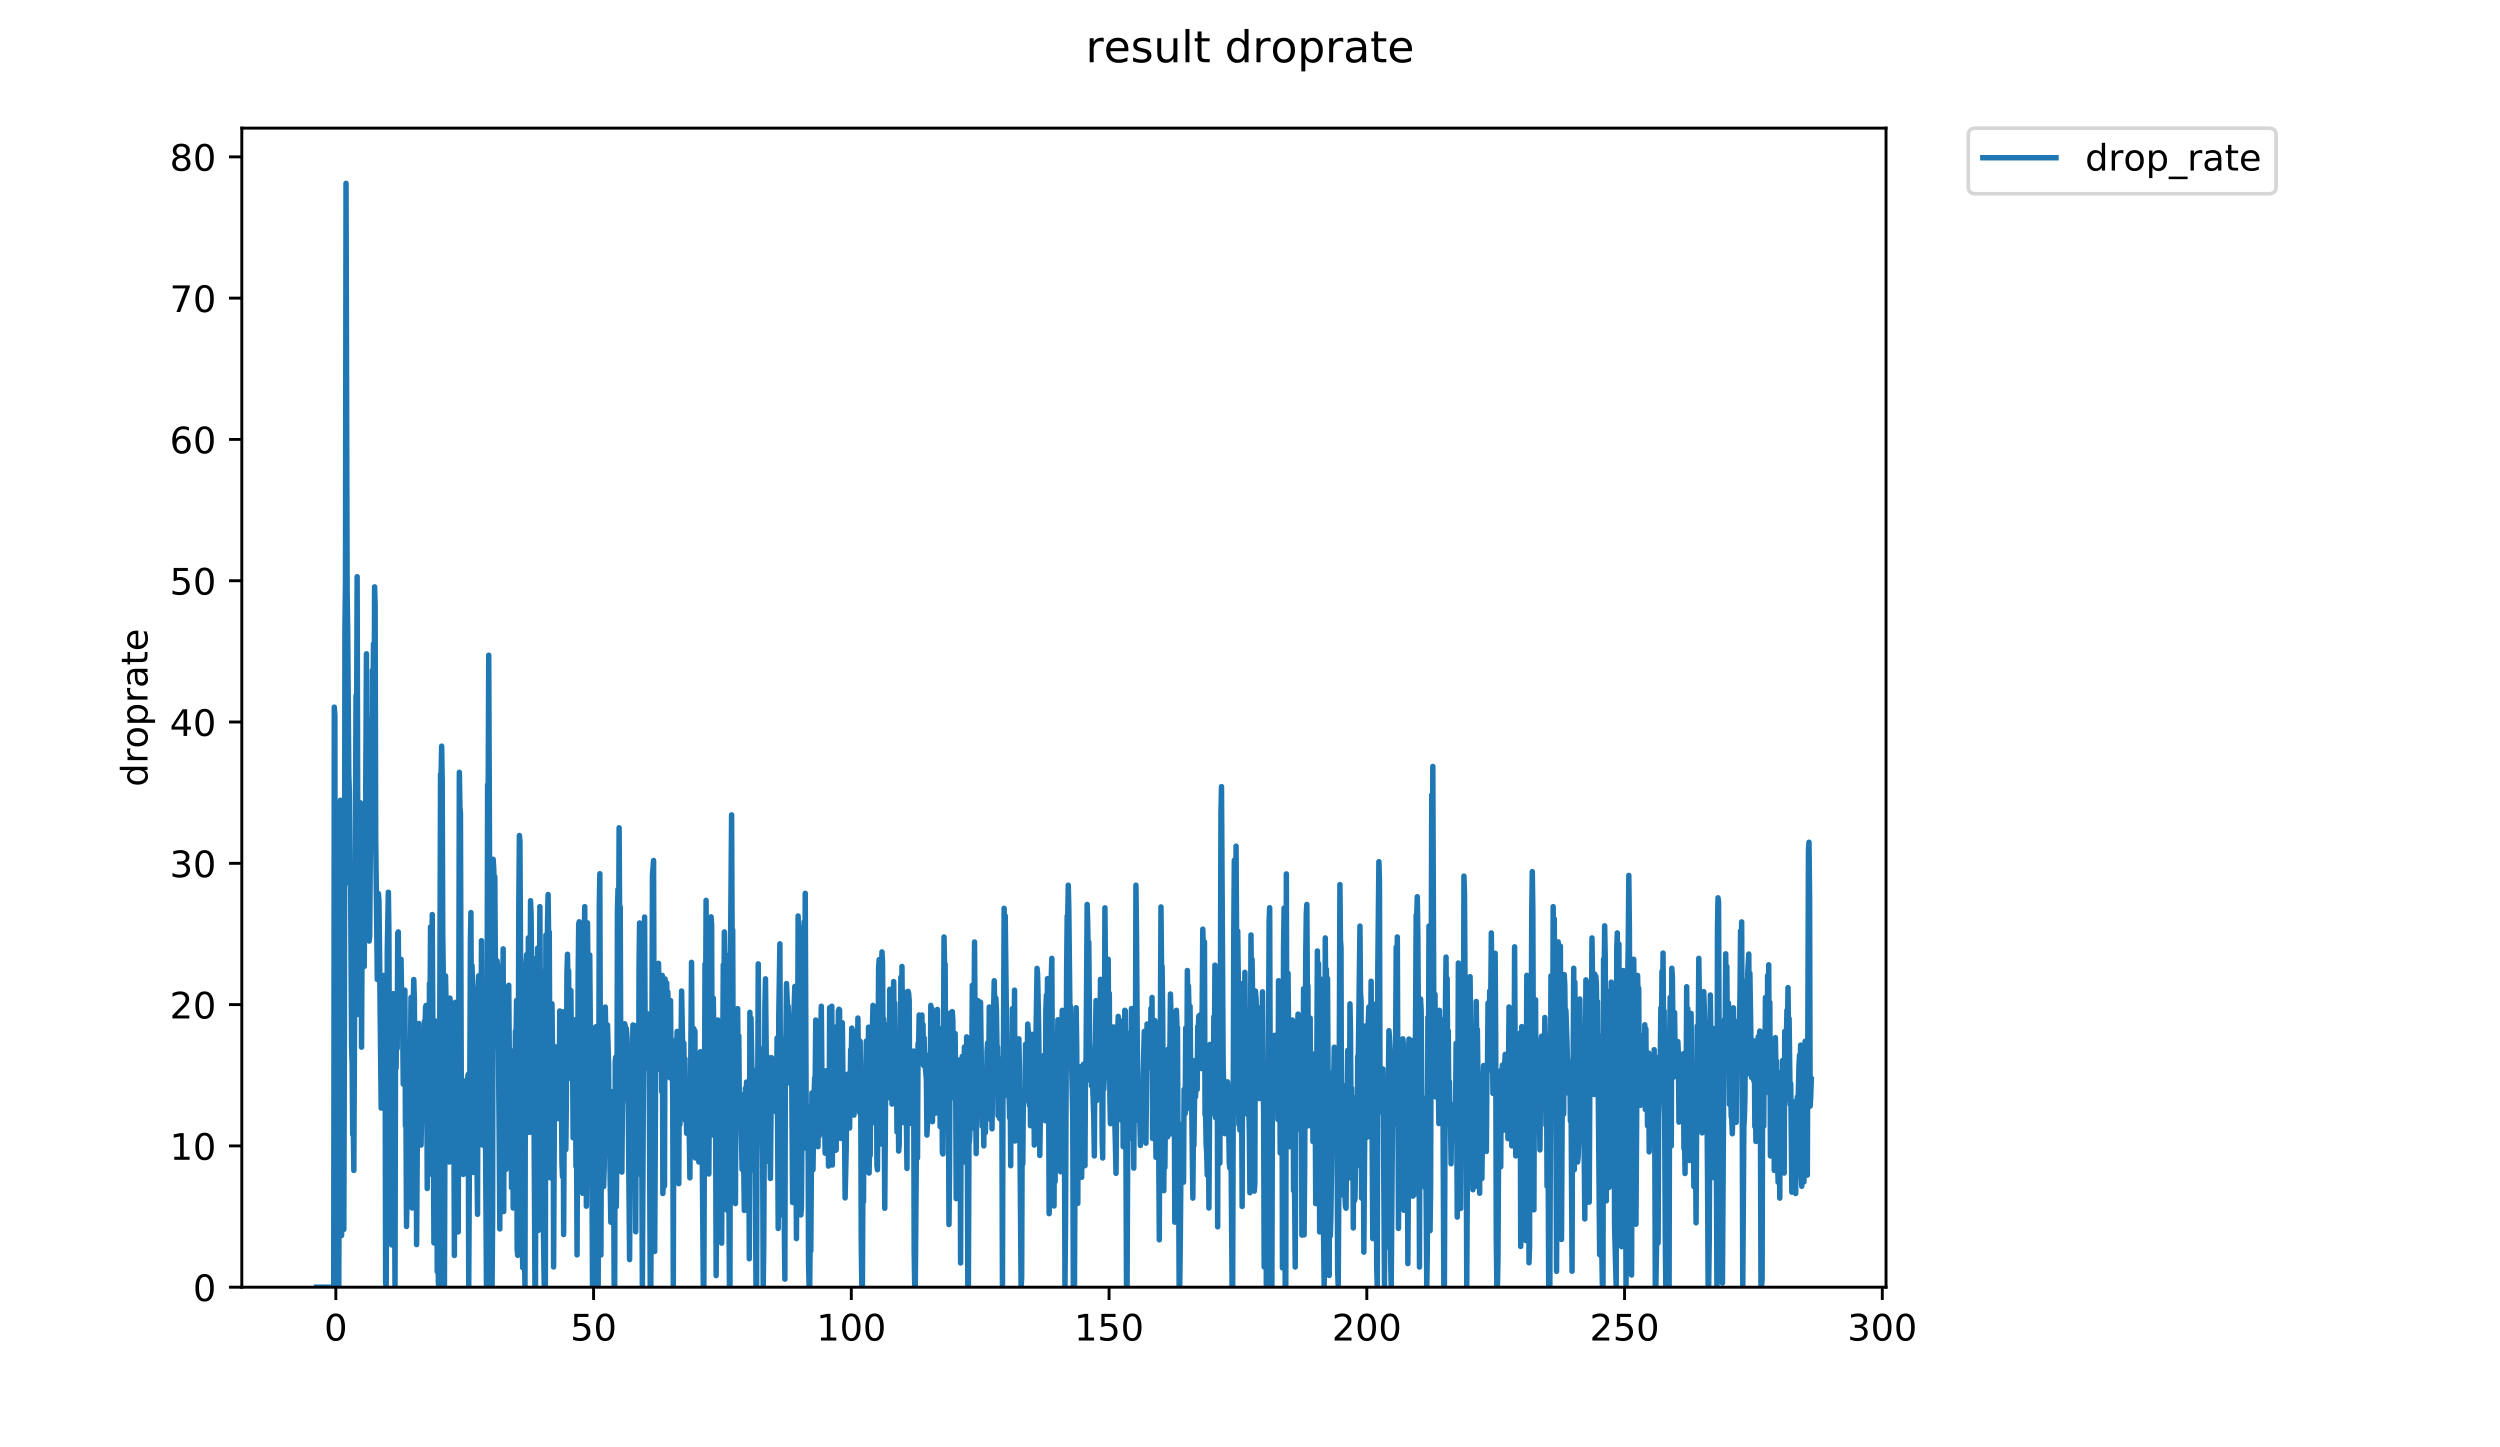 <?xml version="1.0" encoding="utf-8" standalone="no"?>
<!DOCTYPE svg PUBLIC "-//W3C//DTD SVG 1.1//EN"
  "http://www.w3.org/Graphics/SVG/1.1/DTD/svg11.dtd">
<!-- Created with matplotlib (https://matplotlib.org/) -->
<svg height="396pt" version="1.1" viewBox="0 0 684 396" width="684pt" xmlns="http://www.w3.org/2000/svg" xmlns:xlink="http://www.w3.org/1999/xlink">
 <defs>
  <style type="text/css">
*{stroke-linecap:butt;stroke-linejoin:round;}
  </style>
 </defs>
 <g id="figure_1">
  <g id="patch_1">
   <path d="M 0 396 
L 684 396 
L 684 0 
L 0 0 
z
" style="fill:#ffffff;"/>
  </g>
  <g id="axes_1">
   <g id="patch_2">
    <path d="M 66.159 352.174 
L 516.019 352.174 
L 516.019 35.062 
L 66.159 35.062 
z
" style="fill:#ffffff;"/>
   </g>
   <g id="matplotlib.axis_1">
    <g id="xtick_1">
     <g id="line2d_1">
      <defs>
       <path d="M 0 0 
L 0 3.5 
" id="m1f9290c6a5" style="stroke:#000000;stroke-width:0.8;"/>
      </defs>
      <g>
       <use style="stroke:#000000;stroke-width:0.8;" x="91.883" xlink:href="#m1f9290c6a5" y="352.174"/>
      </g>
     </g>
     <g id="text_1">
      <!-- 0 -->
      <defs>
       <path d="M 31.781 66.406 
Q 24.172 66.406 20.328 58.906 
Q 16.5 51.422 16.5 36.375 
Q 16.5 21.391 20.328 13.891 
Q 24.172 6.391 31.781 6.391 
Q 39.453 6.391 43.281 13.891 
Q 47.125 21.391 47.125 36.375 
Q 47.125 51.422 43.281 58.906 
Q 39.453 66.406 31.781 66.406 
z
M 31.781 74.219 
Q 44.047 74.219 50.516 64.516 
Q 56.984 54.828 56.984 36.375 
Q 56.984 17.969 50.516 8.266 
Q 44.047 -1.422 31.781 -1.422 
Q 19.531 -1.422 13.062 8.266 
Q 6.594 17.969 6.594 36.375 
Q 6.594 54.828 13.062 64.516 
Q 19.531 74.219 31.781 74.219 
z
" id="DejaVuSans-48"/>
      </defs>
      <g transform="translate(88.702 366.773)scale(0.1 -0.1)">
       <use xlink:href="#DejaVuSans-48"/>
      </g>
     </g>
    </g>
    <g id="xtick_2">
     <g id="line2d_2">
      <g>
       <use style="stroke:#000000;stroke-width:0.8;" x="162.402" xlink:href="#m1f9290c6a5" y="352.174"/>
      </g>
     </g>
     <g id="text_2">
      <!-- 50 -->
      <defs>
       <path d="M 10.797 72.906 
L 49.516 72.906 
L 49.516 64.594 
L 19.828 64.594 
L 19.828 46.734 
Q 21.969 47.469 24.109 47.828 
Q 26.266 48.188 28.422 48.188 
Q 40.625 48.188 47.75 41.5 
Q 54.891 34.812 54.891 23.391 
Q 54.891 11.625 47.562 5.094 
Q 40.234 -1.422 26.906 -1.422 
Q 22.312 -1.422 17.547 -0.641 
Q 12.797 0.141 7.719 1.703 
L 7.719 11.625 
Q 12.109 9.234 16.797 8.062 
Q 21.484 6.891 26.703 6.891 
Q 35.156 6.891 40.078 11.328 
Q 45.016 15.766 45.016 23.391 
Q 45.016 31 40.078 35.438 
Q 35.156 39.891 26.703 39.891 
Q 22.75 39.891 18.812 39.016 
Q 14.891 38.141 10.797 36.281 
z
" id="DejaVuSans-53"/>
      </defs>
      <g transform="translate(156.04 366.773)scale(0.1 -0.1)">
       <use xlink:href="#DejaVuSans-53"/>
       <use x="63.623" xlink:href="#DejaVuSans-48"/>
      </g>
     </g>
    </g>
    <g id="xtick_3">
     <g id="line2d_3">
      <g>
       <use style="stroke:#000000;stroke-width:0.8;" x="232.921" xlink:href="#m1f9290c6a5" y="352.174"/>
      </g>
     </g>
     <g id="text_3">
      <!-- 100 -->
      <defs>
       <path d="M 12.406 8.297 
L 28.516 8.297 
L 28.516 63.922 
L 10.984 60.406 
L 10.984 69.391 
L 28.422 72.906 
L 38.281 72.906 
L 38.281 8.297 
L 54.391 8.297 
L 54.391 0 
L 12.406 0 
z
" id="DejaVuSans-49"/>
      </defs>
      <g transform="translate(223.378 366.773)scale(0.1 -0.1)">
       <use xlink:href="#DejaVuSans-49"/>
       <use x="63.623" xlink:href="#DejaVuSans-48"/>
       <use x="127.246" xlink:href="#DejaVuSans-48"/>
      </g>
     </g>
    </g>
    <g id="xtick_4">
     <g id="line2d_4">
      <g>
       <use style="stroke:#000000;stroke-width:0.8;" x="303.441" xlink:href="#m1f9290c6a5" y="352.174"/>
      </g>
     </g>
     <g id="text_4">
      <!-- 150 -->
      <g transform="translate(293.897 366.773)scale(0.1 -0.1)">
       <use xlink:href="#DejaVuSans-49"/>
       <use x="63.623" xlink:href="#DejaVuSans-53"/>
       <use x="127.246" xlink:href="#DejaVuSans-48"/>
      </g>
     </g>
    </g>
    <g id="xtick_5">
     <g id="line2d_5">
      <g>
       <use style="stroke:#000000;stroke-width:0.8;" x="373.96" xlink:href="#m1f9290c6a5" y="352.174"/>
      </g>
     </g>
     <g id="text_5">
      <!-- 200 -->
      <defs>
       <path d="M 19.188 8.297 
L 53.609 8.297 
L 53.609 0 
L 7.328 0 
L 7.328 8.297 
Q 12.938 14.109 22.625 23.891 
Q 32.328 33.688 34.812 36.531 
Q 39.547 41.844 41.422 45.531 
Q 43.312 49.219 43.312 52.781 
Q 43.312 58.594 39.234 62.25 
Q 35.156 65.922 28.609 65.922 
Q 23.969 65.922 18.812 64.312 
Q 13.672 62.703 7.812 59.422 
L 7.812 69.391 
Q 13.766 71.781 18.938 73 
Q 24.125 74.219 28.422 74.219 
Q 39.75 74.219 46.484 68.547 
Q 53.219 62.891 53.219 53.422 
Q 53.219 48.922 51.531 44.891 
Q 49.859 40.875 45.406 35.406 
Q 44.188 33.984 37.641 27.219 
Q 31.109 20.453 19.188 8.297 
z
" id="DejaVuSans-50"/>
      </defs>
      <g transform="translate(364.416 366.773)scale(0.1 -0.1)">
       <use xlink:href="#DejaVuSans-50"/>
       <use x="63.623" xlink:href="#DejaVuSans-48"/>
       <use x="127.246" xlink:href="#DejaVuSans-48"/>
      </g>
     </g>
    </g>
    <g id="xtick_6">
     <g id="line2d_6">
      <g>
       <use style="stroke:#000000;stroke-width:0.8;" x="444.479" xlink:href="#m1f9290c6a5" y="352.174"/>
      </g>
     </g>
     <g id="text_6">
      <!-- 250 -->
      <g transform="translate(434.935 366.773)scale(0.1 -0.1)">
       <use xlink:href="#DejaVuSans-50"/>
       <use x="63.623" xlink:href="#DejaVuSans-53"/>
       <use x="127.246" xlink:href="#DejaVuSans-48"/>
      </g>
     </g>
    </g>
    <g id="xtick_7">
     <g id="line2d_7">
      <g>
       <use style="stroke:#000000;stroke-width:0.8;" x="514.998" xlink:href="#m1f9290c6a5" y="352.174"/>
      </g>
     </g>
     <g id="text_7">
      <!-- 300 -->
      <defs>
       <path d="M 40.578 39.312 
Q 47.656 37.797 51.625 33 
Q 55.609 28.219 55.609 21.188 
Q 55.609 10.406 48.188 4.484 
Q 40.766 -1.422 27.094 -1.422 
Q 22.516 -1.422 17.656 -0.516 
Q 12.797 0.391 7.625 2.203 
L 7.625 11.719 
Q 11.719 9.328 16.594 8.109 
Q 21.484 6.891 26.812 6.891 
Q 36.078 6.891 40.938 10.547 
Q 45.797 14.203 45.797 21.188 
Q 45.797 27.641 41.281 31.266 
Q 36.766 34.906 28.719 34.906 
L 20.219 34.906 
L 20.219 43.016 
L 29.109 43.016 
Q 36.375 43.016 40.234 45.922 
Q 44.094 48.828 44.094 54.297 
Q 44.094 59.906 40.109 62.906 
Q 36.141 65.922 28.719 65.922 
Q 24.656 65.922 20.016 65.031 
Q 15.375 64.156 9.812 62.312 
L 9.812 71.094 
Q 15.438 72.656 20.344 73.438 
Q 25.25 74.219 29.594 74.219 
Q 40.828 74.219 47.359 69.109 
Q 53.906 64.016 53.906 55.328 
Q 53.906 49.266 50.438 45.094 
Q 46.969 40.922 40.578 39.312 
z
" id="DejaVuSans-51"/>
      </defs>
      <g transform="translate(505.454 366.773)scale(0.1 -0.1)">
       <use xlink:href="#DejaVuSans-51"/>
       <use x="63.623" xlink:href="#DejaVuSans-48"/>
       <use x="127.246" xlink:href="#DejaVuSans-48"/>
      </g>
     </g>
    </g>
   </g>
   <g id="matplotlib.axis_2">
    <g id="ytick_1">
     <g id="line2d_8">
      <defs>
       <path d="M 0 0 
L -3.5 0 
" id="ma56b4158f4" style="stroke:#000000;stroke-width:0.8;"/>
      </defs>
      <g>
       <use style="stroke:#000000;stroke-width:0.8;" x="66.159" xlink:href="#ma56b4158f4" y="352.174"/>
      </g>
     </g>
     <g id="text_8">
      <!-- 0 -->
      <g transform="translate(52.796 355.973)scale(0.1 -0.1)">
       <use xlink:href="#DejaVuSans-48"/>
      </g>
     </g>
    </g>
    <g id="ytick_2">
     <g id="line2d_9">
      <g>
       <use style="stroke:#000000;stroke-width:0.8;" x="66.159" xlink:href="#ma56b4158f4" y="313.517"/>
      </g>
     </g>
     <g id="text_9">
      <!-- 10 -->
      <g transform="translate(46.434 317.316)scale(0.1 -0.1)">
       <use xlink:href="#DejaVuSans-49"/>
       <use x="63.623" xlink:href="#DejaVuSans-48"/>
      </g>
     </g>
    </g>
    <g id="ytick_3">
     <g id="line2d_10">
      <g>
       <use style="stroke:#000000;stroke-width:0.8;" x="66.159" xlink:href="#ma56b4158f4" y="274.859"/>
      </g>
     </g>
     <g id="text_10">
      <!-- 20 -->
      <g transform="translate(46.434 278.659)scale(0.1 -0.1)">
       <use xlink:href="#DejaVuSans-50"/>
       <use x="63.623" xlink:href="#DejaVuSans-48"/>
      </g>
     </g>
    </g>
    <g id="ytick_4">
     <g id="line2d_11">
      <g>
       <use style="stroke:#000000;stroke-width:0.8;" x="66.159" xlink:href="#ma56b4158f4" y="236.202"/>
      </g>
     </g>
     <g id="text_11">
      <!-- 30 -->
      <g transform="translate(46.434 240.001)scale(0.1 -0.1)">
       <use xlink:href="#DejaVuSans-51"/>
       <use x="63.623" xlink:href="#DejaVuSans-48"/>
      </g>
     </g>
    </g>
    <g id="ytick_5">
     <g id="line2d_12">
      <g>
       <use style="stroke:#000000;stroke-width:0.8;" x="66.159" xlink:href="#ma56b4158f4" y="197.544"/>
      </g>
     </g>
     <g id="text_12">
      <!-- 40 -->
      <defs>
       <path d="M 37.797 64.312 
L 12.891 25.391 
L 37.797 25.391 
z
M 35.203 72.906 
L 47.609 72.906 
L 47.609 25.391 
L 58.016 25.391 
L 58.016 17.188 
L 47.609 17.188 
L 47.609 0 
L 37.797 0 
L 37.797 17.188 
L 4.891 17.188 
L 4.891 26.703 
z
" id="DejaVuSans-52"/>
      </defs>
      <g transform="translate(46.434 201.344)scale(0.1 -0.1)">
       <use xlink:href="#DejaVuSans-52"/>
       <use x="63.623" xlink:href="#DejaVuSans-48"/>
      </g>
     </g>
    </g>
    <g id="ytick_6">
     <g id="line2d_13">
      <g>
       <use style="stroke:#000000;stroke-width:0.8;" x="66.159" xlink:href="#ma56b4158f4" y="158.887"/>
      </g>
     </g>
     <g id="text_13">
      <!-- 50 -->
      <g transform="translate(46.434 162.686)scale(0.1 -0.1)">
       <use xlink:href="#DejaVuSans-53"/>
       <use x="63.623" xlink:href="#DejaVuSans-48"/>
      </g>
     </g>
    </g>
    <g id="ytick_7">
     <g id="line2d_14">
      <g>
       <use style="stroke:#000000;stroke-width:0.8;" x="66.159" xlink:href="#ma56b4158f4" y="120.23"/>
      </g>
     </g>
     <g id="text_14">
      <!-- 60 -->
      <defs>
       <path d="M 33.016 40.375 
Q 26.375 40.375 22.484 35.828 
Q 18.609 31.297 18.609 23.391 
Q 18.609 15.531 22.484 10.953 
Q 26.375 6.391 33.016 6.391 
Q 39.656 6.391 43.531 10.953 
Q 47.406 15.531 47.406 23.391 
Q 47.406 31.297 43.531 35.828 
Q 39.656 40.375 33.016 40.375 
z
M 52.594 71.297 
L 52.594 62.312 
Q 48.875 64.062 45.094 64.984 
Q 41.312 65.922 37.594 65.922 
Q 27.828 65.922 22.672 59.328 
Q 17.531 52.734 16.797 39.406 
Q 19.672 43.656 24.016 45.922 
Q 28.375 48.188 33.594 48.188 
Q 44.578 48.188 50.953 41.516 
Q 57.328 34.859 57.328 23.391 
Q 57.328 12.156 50.688 5.359 
Q 44.047 -1.422 33.016 -1.422 
Q 20.359 -1.422 13.672 8.266 
Q 6.984 17.969 6.984 36.375 
Q 6.984 53.656 15.188 63.938 
Q 23.391 74.219 37.203 74.219 
Q 40.922 74.219 44.703 73.484 
Q 48.484 72.75 52.594 71.297 
z
" id="DejaVuSans-54"/>
      </defs>
      <g transform="translate(46.434 124.029)scale(0.1 -0.1)">
       <use xlink:href="#DejaVuSans-54"/>
       <use x="63.623" xlink:href="#DejaVuSans-48"/>
      </g>
     </g>
    </g>
    <g id="ytick_8">
     <g id="line2d_15">
      <g>
       <use style="stroke:#000000;stroke-width:0.8;" x="66.159" xlink:href="#ma56b4158f4" y="81.572"/>
      </g>
     </g>
     <g id="text_15">
      <!-- 70 -->
      <defs>
       <path d="M 8.203 72.906 
L 55.078 72.906 
L 55.078 68.703 
L 28.609 0 
L 18.312 0 
L 43.219 64.594 
L 8.203 64.594 
z
" id="DejaVuSans-55"/>
      </defs>
      <g transform="translate(46.434 85.371)scale(0.1 -0.1)">
       <use xlink:href="#DejaVuSans-55"/>
       <use x="63.623" xlink:href="#DejaVuSans-48"/>
      </g>
     </g>
    </g>
    <g id="ytick_9">
     <g id="line2d_16">
      <g>
       <use style="stroke:#000000;stroke-width:0.8;" x="66.159" xlink:href="#ma56b4158f4" y="42.915"/>
      </g>
     </g>
     <g id="text_16">
      <!-- 80 -->
      <defs>
       <path d="M 31.781 34.625 
Q 24.75 34.625 20.719 30.859 
Q 16.703 27.094 16.703 20.516 
Q 16.703 13.922 20.719 10.156 
Q 24.75 6.391 31.781 6.391 
Q 38.812 6.391 42.859 10.172 
Q 46.922 13.969 46.922 20.516 
Q 46.922 27.094 42.891 30.859 
Q 38.875 34.625 31.781 34.625 
z
M 21.922 38.812 
Q 15.578 40.375 12.031 44.719 
Q 8.5 49.078 8.5 55.328 
Q 8.5 64.062 14.719 69.141 
Q 20.953 74.219 31.781 74.219 
Q 42.672 74.219 48.875 69.141 
Q 55.078 64.062 55.078 55.328 
Q 55.078 49.078 51.531 44.719 
Q 48 40.375 41.703 38.812 
Q 48.828 37.156 52.797 32.312 
Q 56.781 27.484 56.781 20.516 
Q 56.781 9.906 50.312 4.234 
Q 43.844 -1.422 31.781 -1.422 
Q 19.734 -1.422 13.25 4.234 
Q 6.781 9.906 6.781 20.516 
Q 6.781 27.484 10.781 32.312 
Q 14.797 37.156 21.922 38.812 
z
M 18.312 54.391 
Q 18.312 48.734 21.844 45.562 
Q 25.391 42.391 31.781 42.391 
Q 38.141 42.391 41.719 45.562 
Q 45.312 48.734 45.312 54.391 
Q 45.312 60.062 41.719 63.234 
Q 38.141 66.406 31.781 66.406 
Q 25.391 66.406 21.844 63.234 
Q 18.312 60.062 18.312 54.391 
z
" id="DejaVuSans-56"/>
      </defs>
      <g transform="translate(46.434 46.714)scale(0.1 -0.1)">
       <use xlink:href="#DejaVuSans-56"/>
       <use x="63.623" xlink:href="#DejaVuSans-48"/>
      </g>
     </g>
    </g>
    <g id="text_17">
     <!-- droprate -->
     <defs>
      <path d="M 45.406 46.391 
L 45.406 75.984 
L 54.391 75.984 
L 54.391 0 
L 45.406 0 
L 45.406 8.203 
Q 42.578 3.328 38.25 0.953 
Q 33.938 -1.422 27.875 -1.422 
Q 17.969 -1.422 11.734 6.484 
Q 5.516 14.406 5.516 27.297 
Q 5.516 40.188 11.734 48.094 
Q 17.969 56 27.875 56 
Q 33.938 56 38.25 53.625 
Q 42.578 51.266 45.406 46.391 
z
M 14.797 27.297 
Q 14.797 17.391 18.875 11.75 
Q 22.953 6.109 30.078 6.109 
Q 37.203 6.109 41.297 11.75 
Q 45.406 17.391 45.406 27.297 
Q 45.406 37.203 41.297 42.844 
Q 37.203 48.484 30.078 48.484 
Q 22.953 48.484 18.875 42.844 
Q 14.797 37.203 14.797 27.297 
z
" id="DejaVuSans-100"/>
      <path d="M 41.109 46.297 
Q 39.594 47.172 37.812 47.578 
Q 36.031 48 33.891 48 
Q 26.266 48 22.188 43.047 
Q 18.109 38.094 18.109 28.812 
L 18.109 0 
L 9.078 0 
L 9.078 54.688 
L 18.109 54.688 
L 18.109 46.188 
Q 20.953 51.172 25.484 53.578 
Q 30.031 56 36.531 56 
Q 37.453 56 38.578 55.875 
Q 39.703 55.766 41.062 55.516 
z
" id="DejaVuSans-114"/>
      <path d="M 30.609 48.391 
Q 23.391 48.391 19.188 42.75 
Q 14.984 37.109 14.984 27.297 
Q 14.984 17.484 19.156 11.844 
Q 23.344 6.203 30.609 6.203 
Q 37.797 6.203 41.984 11.859 
Q 46.188 17.531 46.188 27.297 
Q 46.188 37.016 41.984 42.703 
Q 37.797 48.391 30.609 48.391 
z
M 30.609 56 
Q 42.328 56 49.016 48.375 
Q 55.719 40.766 55.719 27.297 
Q 55.719 13.875 49.016 6.219 
Q 42.328 -1.422 30.609 -1.422 
Q 18.844 -1.422 12.172 6.219 
Q 5.516 13.875 5.516 27.297 
Q 5.516 40.766 12.172 48.375 
Q 18.844 56 30.609 56 
z
" id="DejaVuSans-111"/>
      <path d="M 18.109 8.203 
L 18.109 -20.797 
L 9.078 -20.797 
L 9.078 54.688 
L 18.109 54.688 
L 18.109 46.391 
Q 20.953 51.266 25.266 53.625 
Q 29.594 56 35.594 56 
Q 45.562 56 51.781 48.094 
Q 58.016 40.188 58.016 27.297 
Q 58.016 14.406 51.781 6.484 
Q 45.562 -1.422 35.594 -1.422 
Q 29.594 -1.422 25.266 0.953 
Q 20.953 3.328 18.109 8.203 
z
M 48.688 27.297 
Q 48.688 37.203 44.609 42.844 
Q 40.531 48.484 33.406 48.484 
Q 26.266 48.484 22.188 42.844 
Q 18.109 37.203 18.109 27.297 
Q 18.109 17.391 22.188 11.75 
Q 26.266 6.109 33.406 6.109 
Q 40.531 6.109 44.609 11.75 
Q 48.688 17.391 48.688 27.297 
z
" id="DejaVuSans-112"/>
      <path d="M 34.281 27.484 
Q 23.391 27.484 19.188 25 
Q 14.984 22.516 14.984 16.5 
Q 14.984 11.719 18.141 8.906 
Q 21.297 6.109 26.703 6.109 
Q 34.188 6.109 38.703 11.406 
Q 43.219 16.703 43.219 25.484 
L 43.219 27.484 
z
M 52.203 31.203 
L 52.203 0 
L 43.219 0 
L 43.219 8.297 
Q 40.141 3.328 35.547 0.953 
Q 30.953 -1.422 24.312 -1.422 
Q 15.922 -1.422 10.953 3.297 
Q 6 8.016 6 15.922 
Q 6 25.141 12.172 29.828 
Q 18.359 34.516 30.609 34.516 
L 43.219 34.516 
L 43.219 35.406 
Q 43.219 41.609 39.141 45 
Q 35.062 48.391 27.688 48.391 
Q 23 48.391 18.547 47.266 
Q 14.109 46.141 10.016 43.891 
L 10.016 52.203 
Q 14.938 54.109 19.578 55.047 
Q 24.219 56 28.609 56 
Q 40.484 56 46.344 49.844 
Q 52.203 43.703 52.203 31.203 
z
" id="DejaVuSans-97"/>
      <path d="M 18.312 70.219 
L 18.312 54.688 
L 36.812 54.688 
L 36.812 47.703 
L 18.312 47.703 
L 18.312 18.016 
Q 18.312 11.328 20.141 9.422 
Q 21.969 7.516 27.594 7.516 
L 36.812 7.516 
L 36.812 0 
L 27.594 0 
Q 17.188 0 13.234 3.875 
Q 9.281 7.766 9.281 18.016 
L 9.281 47.703 
L 2.688 47.703 
L 2.688 54.688 
L 9.281 54.688 
L 9.281 70.219 
z
" id="DejaVuSans-116"/>
      <path d="M 56.203 29.594 
L 56.203 25.203 
L 14.891 25.203 
Q 15.484 15.922 20.484 11.062 
Q 25.484 6.203 34.422 6.203 
Q 39.594 6.203 44.453 7.469 
Q 49.312 8.734 54.109 11.281 
L 54.109 2.781 
Q 49.266 0.734 44.188 -0.344 
Q 39.109 -1.422 33.891 -1.422 
Q 20.797 -1.422 13.156 6.188 
Q 5.516 13.812 5.516 26.812 
Q 5.516 40.234 12.766 48.109 
Q 20.016 56 32.328 56 
Q 43.359 56 49.781 48.891 
Q 56.203 41.797 56.203 29.594 
z
M 47.219 32.234 
Q 47.125 39.594 43.094 43.984 
Q 39.062 48.391 32.422 48.391 
Q 24.906 48.391 20.391 44.141 
Q 15.875 39.891 15.188 32.172 
z
" id="DejaVuSans-101"/>
     </defs>
     <g transform="translate(40.354 215.236)rotate(-90)scale(0.1 -0.1)">
      <use xlink:href="#DejaVuSans-100"/>
      <use x="63.477" xlink:href="#DejaVuSans-114"/>
      <use x="104.559" xlink:href="#DejaVuSans-111"/>
      <use x="165.74" xlink:href="#DejaVuSans-112"/>
      <use x="229.217" xlink:href="#DejaVuSans-114"/>
      <use x="270.33" xlink:href="#DejaVuSans-97"/>
      <use x="331.609" xlink:href="#DejaVuSans-116"/>
      <use x="370.818" xlink:href="#DejaVuSans-101"/>
     </g>
    </g>
   </g>
   <g id="line2d_17">
    <path clip-path="url(#pa482e4ca78)" d="M 86.607 352.174 
L 91.307 352.174 
L 91.463 193.475 
L 91.62 195.731 
L 91.776 352.174 
L 91.928 352.174 
L 92.084 350.05 
L 92.236 352.174 
L 92.384 342.943 
L 92.537 352.174 
L 92.686 352.174 
L 93.147 218.948 
L 93.452 338.018 
L 93.605 320.684 
L 93.759 330.816 
L 93.914 326.616 
L 94.07 336.374 
L 94.221 284.66 
L 94.372 171.918 
L 94.523 159.435 
L 94.673 50.163 
L 94.974 161.64 
L 95.126 172.499 
L 95.428 211.798 
L 95.582 216.553 
L 95.733 241.88 
L 95.886 236.956 
L 96.193 286.305 
L 96.347 290.967 
L 96.501 310.411 
L 96.654 308.025 
L 96.81 320.226 
L 97.412 190.276 
L 97.56 199.988 
L 97.712 157.789 
L 98.009 277.533 
L 98.157 258.594 
L 98.306 264.919 
L 98.604 219.634 
L 98.762 229.269 
L 98.918 286.51 
L 99.066 256.083 
L 99.214 259.441 
L 99.363 251.087 
L 99.511 253.309 
L 99.66 264.417 
L 99.813 232.98 
L 99.962 235.431 
L 100.26 178.882 
L 100.408 256.366 
L 100.557 210.69 
L 100.705 239.655 
L 100.853 239.979 
L 101.001 257.48 
L 101.15 256.083 
L 101.595 196.656 
L 101.743 220.717 
L 101.891 183.326 
L 102.04 193.323 
L 102.188 176.155 
L 102.339 205.844 
L 102.488 160.558 
L 102.637 165.514 
L 102.785 228.515 
L 103.231 267.992 
L 103.383 265.905 
L 103.536 244.493 
L 103.685 246.444 
L 104.292 303.172 
L 104.45 287.221 
L 104.6 284.469 
L 104.751 297.727 
L 104.9 266.884 
L 105.048 293.13 
L 105.2 276.611 
L 105.355 280.823 
L 105.507 351.082 
L 105.663 352.174 
L 105.96 259.974 
L 106.256 244.112 
L 106.404 255.252 
L 106.555 298.514 
L 106.704 296.791 
L 107.164 340.619 
L 107.316 292.618 
L 107.47 340.296 
L 107.624 271.861 
L 107.773 280.79 
L 108.073 352.174 
L 108.229 278.895 
L 108.377 292.189 
L 108.525 277.533 
L 108.674 286.822 
L 108.822 255.252 
L 108.972 254.978 
L 109.12 276.419 
L 109.268 275.305 
L 109.57 281.888 
L 109.719 262.454 
L 110.021 281.393 
L 110.174 280.906 
L 110.325 296.638 
L 110.624 278.173 
L 110.774 270.906 
L 110.924 307.994 
L 111.075 306.309 
L 111.224 335.559 
L 111.38 325.696 
L 111.535 299.703 
L 111.688 302.779 
L 111.843 319.161 
L 111.996 290.625 
L 112.302 287.924 
L 112.454 272.905 
L 112.759 330.517 
L 112.908 281.284 
L 113.21 267.992 
L 113.363 273.127 
L 113.516 297.257 
L 113.825 293.923 
L 113.981 340.524 
L 114.283 296.794 
L 114.587 280.028 
L 115.201 313.301 
L 115.666 288.278 
L 115.977 304.383 
L 116.129 279.42 
L 116.281 281.592 
L 116.433 275.507 
L 116.583 275.08 
L 116.735 283.571 
L 116.888 325.179 
L 117.044 300.135 
L 117.195 317.523 
L 117.345 321.336 
L 117.501 269.109 
L 117.651 277.707 
L 117.8 253.592 
L 117.953 273.348 
L 118.109 272.303 
L 118.263 250.221 
L 118.718 340.059 
L 119.019 279.277 
L 119.168 306.76 
L 119.317 299.964 
L 119.471 301.564 
L 119.626 347.926 
L 119.78 290.065 
L 119.934 350.923 
L 120.088 352.174 
L 120.534 211.804 
L 120.683 211.804 
L 120.838 204.147 
L 120.986 213.318 
L 121.135 255.808 
L 121.289 266.869 
L 121.593 352.174 
L 121.893 266.997 
L 122.044 274.641 
L 122.193 272.877 
L 122.344 282.789 
L 122.65 274.859 
L 122.799 278.858 
L 122.948 317.935 
L 123.097 273.077 
L 123.546 277.495 
L 123.699 281.592 
L 123.854 279.758 
L 124.163 300.42 
L 124.316 343.511 
L 124.622 274.219 
L 124.77 331.068 
L 124.921 319.414 
L 125.071 275.964 
L 125.222 283.377 
L 125.375 337.057 
L 125.677 211.304 
L 125.827 220.739 
L 125.979 222.596 
L 126.276 319.773 
L 126.581 320.947 
L 126.731 321.336 
L 126.879 307.74 
L 127.033 306.822 
L 127.182 302.613 
L 127.336 304.795 
L 127.485 302.613 
L 127.633 295.521 
L 127.786 300.052 
L 127.942 294.982 
L 128.092 293.968 
L 128.245 352.174 
L 128.55 293.278 
L 128.701 257.702 
L 128.849 249.682 
L 128.997 291.842 
L 129.145 264.164 
L 129.296 269.808 
L 129.449 320.772 
L 129.603 319.96 
L 129.758 271.239 
L 129.907 283.89 
L 130.055 276.419 
L 130.655 332.236 
L 130.809 270.108 
L 130.959 266.997 
L 131.111 311.77 
L 131.26 290.499 
L 131.413 311.997 
L 131.57 297.55 
L 131.727 257.374 
L 132.029 313.301 
L 132.483 270.207 
L 132.636 280.228 
L 133.099 352.174 
L 133.41 214.653 
L 133.565 217.991 
L 133.715 179.262 
L 134.015 253.334 
L 134.165 277.282 
L 134.316 352.174 
L 134.624 352.174 
L 134.78 333.214 
L 134.929 235.097 
L 135.081 237.512 
L 135.23 243.14 
L 135.38 239.836 
L 135.684 286.489 
L 135.986 262.881 
L 136.139 264.121 
L 136.293 277.007 
L 136.592 313.627 
L 136.748 336.244 
L 136.902 267.343 
L 137.058 269.789 
L 137.361 299.905 
L 137.665 259.614 
L 137.817 331.484 
L 137.971 280.228 
L 138.278 288.642 
L 138.432 319.96 
L 138.586 314.695 
L 138.742 275.918 
L 138.891 275.08 
L 139.041 280.79 
L 139.191 269.573 
L 139.502 309.221 
L 139.654 287.385 
L 139.958 324.951 
L 140.108 303.989 
L 140.26 301.138 
L 140.413 330.517 
L 140.719 296.324 
L 140.876 295.294 
L 141.026 282.087 
L 141.183 284.576 
L 141.332 273.755 
L 141.489 341.669 
L 141.641 343.463 
L 141.947 246.844 
L 142.105 228.597 
L 142.258 230.098 
L 142.557 287.93 
L 142.706 304.408 
L 142.859 338.097 
L 143.015 346.849 
L 143.169 287.213 
L 143.32 285.372 
L 143.474 340.46 
L 143.631 352.174 
L 143.787 272.523 
L 143.94 263.294 
L 144.094 261.153 
L 144.248 270.564 
L 144.4 289.369 
L 144.552 256.616 
L 144.856 309.825 
L 145.158 246.444 
L 145.307 250.269 
L 145.765 296.024 
L 145.914 296.005 
L 146.063 296.949 
L 146.362 352.174 
L 146.511 352.174 
L 146.66 277.961 
L 146.81 262.12 
L 146.959 273.077 
L 147.108 259.396 
L 147.257 336.667 
L 147.406 334.452 
L 147.704 248.054 
L 148.003 306.76 
L 148.152 316.729 
L 148.45 265.776 
L 148.599 331.129 
L 148.897 352.174 
L 149.204 352.174 
L 149.353 255.811 
L 149.651 285.714 
L 149.8 252.485 
L 149.958 244.734 
L 150.115 257.098 
L 150.273 255.008 
L 150.571 322.267 
L 150.868 275.745 
L 151.017 274.638 
L 151.166 287.009 
L 151.315 290.145 
L 151.465 346.636 
L 151.772 286.329 
L 151.923 303.309 
L 152.078 287.033 
L 152.235 291.805 
L 152.391 302.667 
L 152.696 306.049 
L 152.845 288.113 
L 152.995 300.263 
L 153.146 276.611 
L 153.295 301.512 
L 153.451 285.965 
L 153.758 318.283 
L 153.91 321.939 
L 154.061 276.825 
L 154.21 337.775 
L 154.511 279.692 
L 154.661 312.412 
L 154.81 314.514 
L 154.959 301.075 
L 155.115 266.386 
L 155.263 261.085 
L 155.413 270.441 
L 155.57 265.565 
L 155.726 285.814 
L 155.883 285.633 
L 156.033 295.067 
L 156.188 271.015 
L 156.346 286.529 
L 156.504 286.352 
L 156.661 289.858 
L 156.809 311.308 
L 157.427 279.009 
L 157.577 319.134 
L 157.732 309.459 
L 157.881 343.338 
L 158.187 266.151 
L 158.335 252.769 
L 158.484 252.198 
L 158.633 289.037 
L 158.782 290.145 
L 158.931 276.853 
L 159.081 277.282 
L 159.384 326.474 
L 159.836 257.752 
L 159.985 248.054 
L 160.432 330.021 
L 160.581 304.545 
L 160.73 252.485 
L 161.041 282.464 
L 161.352 261.277 
L 161.508 280.352 
L 161.658 282.986 
L 161.81 292.282 
L 162.116 352.174 
L 162.27 352.174 
L 162.421 318.417 
L 162.574 320.684 
L 162.727 289.719 
L 162.879 291.365 
L 163.032 280.906 
L 163.346 333.519 
L 163.503 352.174 
L 163.659 352.174 
L 163.964 247.636 
L 164.114 239.057 
L 164.414 343.363 
L 164.564 298.208 
L 164.714 302.472 
L 164.863 294.74 
L 165.161 324.64 
L 165.313 319.321 
L 165.61 275.526 
L 165.758 284.217 
L 165.909 280.586 
L 166.059 284.992 
L 166.213 280.428 
L 166.51 291.078 
L 166.667 316.165 
L 166.821 314.695 
L 167.119 334.401 
L 167.416 298.7 
L 167.877 318.512 
L 168.028 352.174 
L 168.179 352.174 
L 168.329 290.322 
L 168.478 289.218 
L 168.628 330.147 
L 168.779 313.845 
L 168.93 249.234 
L 169.078 243.311 
L 169.234 259.524 
L 169.39 226.485 
L 169.547 255.003 
L 169.697 248.139 
L 169.845 293.299 
L 169.994 283.302 
L 170.147 320.684 
L 170.301 302.122 
L 170.45 300.114 
L 170.598 285.523 
L 170.746 286.445 
L 170.898 280.101 
L 171.05 280.707 
L 171.2 290.499 
L 171.352 281.393 
L 171.502 282.986 
L 171.651 286.634 
L 171.802 293.205 
L 172.257 344.637 
L 172.564 293.537 
L 172.713 305.785 
L 172.869 288.278 
L 173.024 291.472 
L 173.178 280.428 
L 173.333 310.527 
L 173.631 280.586 
L 173.933 337.014 
L 174.083 299.459 
L 174.386 283.182 
L 174.537 286.281 
L 174.686 321.248 
L 174.835 264.919 
L 174.986 252.519 
L 175.139 272.044 
L 175.446 278.951 
L 175.749 352.174 
L 176.21 262.472 
L 176.361 250.903 
L 176.514 283.258 
L 176.666 290.105 
L 176.821 285.083 
L 176.976 292.207 
L 177.127 285.935 
L 177.282 288.994 
L 177.436 277.422 
L 177.591 287.033 
L 177.902 352.174 
L 178.058 352.174 
L 178.208 327.129 
L 178.512 239.515 
L 178.816 235.431 
L 179.121 342.401 
L 179.42 286.634 
L 179.717 268.621 
L 179.865 269.735 
L 180.015 292.531 
L 180.163 263.561 
L 180.312 270.207 
L 180.462 270.674 
L 180.61 269.735 
L 180.759 288.856 
L 180.908 266.884 
L 181.056 298.7 
L 181.205 266.884 
L 181.354 326.551 
L 181.51 322.519 
L 181.66 272.877 
L 181.808 324.483 
L 181.96 267.851 
L 182.111 275.733 
L 182.262 275.733 
L 182.413 268.946 
L 182.562 290.322 
L 182.714 271.365 
L 182.862 276.853 
L 183.013 291.943 
L 183.163 291.6 
L 183.313 294.904 
L 183.462 273.755 
L 183.612 294.904 
L 183.913 287.194 
L 184.064 301.656 
L 184.215 352.174 
L 184.365 295.228 
L 184.516 299.609 
L 184.666 299.459 
L 184.815 284.607 
L 184.968 285.226 
L 185.117 287.93 
L 185.266 282.191 
L 185.414 287.745 
L 185.564 283.695 
L 185.716 323.862 
L 185.87 288.101 
L 186.027 307.692 
L 186.338 284.391 
L 186.488 271.136 
L 186.945 295.866 
L 187.096 285.372 
L 187.248 296.638 
L 187.404 289.687 
L 187.56 306.633 
L 187.709 298.208 
L 187.858 310.083 
L 188.007 305.652 
L 188.156 308.975 
L 188.306 299.309 
L 188.455 301.075 
L 188.752 322.267 
L 189.055 282.087 
L 189.209 263.294 
L 189.361 290.279 
L 189.511 288.296 
L 189.663 290.452 
L 189.82 281.408 
L 189.976 306.633 
L 190.131 282.081 
L 190.285 316.836 
L 190.435 296.165 
L 190.586 315.046 
L 190.739 308.861 
L 190.888 314.514 
L 191.043 300.916 
L 191.191 317.935 
L 191.34 301.075 
L 191.496 301.197 
L 191.65 287.745 
L 191.8 309.465 
L 191.948 292.016 
L 192.42 352.174 
L 192.576 352.174 
L 192.887 263.784 
L 193.035 281.08 
L 193.183 246.34 
L 193.333 280.176 
L 193.483 275.299 
L 193.941 321.206 
L 194.403 251.138 
L 194.552 250.85 
L 194.704 253.08 
L 194.859 310.527 
L 195.012 304.795 
L 195.163 273.102 
L 195.318 286.148 
L 195.47 280.707 
L 195.779 302.779 
L 195.935 349.014 
L 196.237 288.837 
L 196.386 279.068 
L 196.535 291.253 
L 196.683 317.738 
L 196.834 319.228 
L 196.984 287.379 
L 197.134 286.093 
L 197.287 304.662 
L 197.437 340.128 
L 197.888 263.97 
L 198.039 275.516 
L 198.188 254.978 
L 198.341 265.789 
L 198.495 261.153 
L 198.945 331.129 
L 199.104 320.745 
L 199.261 297.401 
L 199.573 352.174 
L 199.721 352.174 
L 199.869 259.708 
L 200.168 222.948 
L 200.317 258.292 
L 200.468 254.432 
L 200.617 300.263 
L 200.767 288.296 
L 201.067 315.933 
L 201.218 329.306 
L 201.369 289.929 
L 201.519 280.586 
L 201.818 275.964 
L 201.976 292.621 
L 202.135 283.404 
L 202.284 302.613 
L 202.434 299.158 
L 202.584 307.275 
L 202.735 306.049 
L 203.038 319.96 
L 203.188 309.465 
L 203.341 308.861 
L 203.646 331.189 
L 203.943 297.743 
L 204.093 307.147 
L 204.25 296.041 
L 204.406 312.987 
L 204.562 301.476 
L 204.716 315.766 
L 204.865 311.308 
L 205.013 344.398 
L 205.17 276.978 
L 205.326 306.881 
L 205.479 278.541 
L 205.776 295.683 
L 205.925 293.299 
L 206.383 320.314 
L 206.538 305.573 
L 206.845 352.174 
L 207.002 352.174 
L 207.153 292.525 
L 207.305 300.849 
L 207.455 263.721 
L 207.606 289.753 
L 207.757 286.653 
L 207.908 302.894 
L 208.057 290.145 
L 208.359 310.677 
L 208.509 307.019 
L 208.661 316.34 
L 208.811 352.174 
L 208.966 340.427 
L 209.279 275.071 
L 209.433 267.811 
L 209.74 298.16 
L 209.89 289.753 
L 210.04 289.218 
L 210.189 294.74 
L 210.338 317.837 
L 210.487 302.329 
L 210.786 322.438 
L 211.089 289.369 
L 211.398 295.139 
L 211.555 303.721 
L 211.704 296.949 
L 211.854 298.208 
L 212.002 296.632 
L 212.456 304.383 
L 212.61 284.018 
L 212.917 336.112 
L 213.07 277.874 
L 213.376 258.23 
L 213.675 332.35 
L 213.826 328.217 
L 213.976 327.944 
L 214.286 312.332 
L 214.439 321.033 
L 214.739 349.971 
L 214.888 285.523 
L 215.036 283.103 
L 215.185 269.099 
L 215.491 276.354 
L 215.644 275.292 
L 216.246 296.481 
L 216.549 286.121 
L 216.86 329.001 
L 217.012 314.486 
L 217.161 279.068 
L 217.462 269.878 
L 217.909 338.882 
L 218.058 299.158 
L 218.214 293.441 
L 218.365 250.617 
L 218.515 257.727 
L 218.666 257.702 
L 219.118 332.406 
L 219.268 330.21 
L 219.419 309.344 
L 219.717 258.292 
L 220.015 252.198 
L 220.164 289.037 
L 220.312 244.422 
L 220.609 314.187 
L 220.91 302.641 
L 221.063 304.529 
L 221.219 345.392 
L 221.376 352.174 
L 221.532 352.174 
L 221.683 336.843 
L 221.833 342.29 
L 222.134 299.006 
L 222.283 317.738 
L 222.432 320.052 
L 222.739 299.609 
L 222.888 294.904 
L 223.04 295.389 
L 223.188 279.068 
L 223.338 283.499 
L 223.495 301.476 
L 223.652 285.126 
L 223.802 313.736 
L 223.957 296.644 
L 224.108 310.911 
L 224.26 281.393 
L 224.412 290.105 
L 224.712 275.305 
L 225.009 309.962 
L 225.159 296.791 
L 225.311 303.446 
L 225.46 295.521 
L 225.757 315.516 
L 226.064 292.95 
L 226.22 310.041 
L 226.534 306.881 
L 226.682 319.039 
L 226.834 316.239 
L 226.985 275.733 
L 227.137 302.224 
L 227.285 275.526 
L 227.433 294.076 
L 227.581 275.305 
L 227.729 318.753 
L 227.878 284.217 
L 228.03 309.705 
L 228.18 287.194 
L 228.332 304.261 
L 228.483 284.66 
L 228.632 314.728 
L 228.782 314.621 
L 228.93 280.875 
L 229.229 295.683 
L 229.382 276.587 
L 229.539 276.127 
L 229.697 276.314 
L 230.002 311.482 
L 230.151 280.176 
L 230.306 288.994 
L 230.458 279.826 
L 230.761 306.695 
L 231.068 309.576 
L 231.223 327.748 
L 231.533 313.942 
L 231.683 295.067 
L 231.832 299.006 
L 231.985 293.864 
L 232.138 301.564 
L 232.29 297.727 
L 232.446 308.631 
L 232.745 287.194 
L 232.894 289.967 
L 233.043 281.284 
L 233.342 296.791 
L 233.498 293.602 
L 233.648 305.084 
L 233.802 292.95 
L 233.954 294.622 
L 234.107 283.066 
L 234.259 293.537 
L 234.409 281.888 
L 234.565 298.011 
L 234.718 278.541 
L 235.026 301.984 
L 235.181 304.383 
L 235.335 284.897 
L 235.486 297.419 
L 235.639 340.059 
L 235.795 352.174 
L 235.952 352.174 
L 236.103 320.15 
L 236.259 328.81 
L 236.412 299.557 
L 236.568 309.576 
L 236.719 295.389 
L 236.867 295.683 
L 237.02 284.849 
L 237.173 306.822 
L 237.324 290.848 
L 237.473 298.208 
L 237.629 281.019 
L 237.782 320.947 
L 237.936 312.553 
L 238.087 316.138 
L 238.241 289.893 
L 238.395 287.745 
L 238.549 307.323 
L 238.7 280.992 
L 238.85 275.08 
L 239.002 282.678 
L 239.152 277.495 
L 239.303 288.837 
L 239.46 281.214 
L 239.614 281.888 
L 239.765 278.126 
L 239.919 318.793 
L 240.074 320.049 
L 240.382 264.849 
L 240.535 262.549 
L 241.001 312.987 
L 241.153 268.561 
L 241.304 260.445 
L 241.456 263.132 
L 241.609 285.935 
L 241.761 278.747 
L 242.068 330.578 
L 242.374 289.016 
L 242.527 286.121 
L 242.678 290.105 
L 242.979 280.304 
L 243.13 286.281 
L 243.282 300.343 
L 243.432 270.674 
L 243.588 287.033 
L 243.742 275.073 
L 244.047 302.083 
L 244.2 300.487 
L 244.505 268.561 
L 244.656 279.897 
L 244.809 274.427 
L 245.117 298.927 
L 245.267 293.968 
L 245.418 309.705 
L 245.717 292.016 
L 245.867 314.94 
L 246.021 313.409 
L 246.172 294.622 
L 246.324 298.665 
L 246.477 267.343 
L 246.627 293.968 
L 246.776 264.417 
L 246.927 284.084 
L 247.08 271.188 
L 247.23 307.147 
L 247.381 289.753 
L 247.534 290.625 
L 247.685 279.215 
L 248.142 319.689 
L 248.295 274.21 
L 248.45 271.239 
L 248.6 271.776 
L 248.754 273.786 
L 248.905 307.401 
L 249.056 302.083 
L 249.209 288.107 
L 249.359 298.665 
L 249.512 292.784 
L 249.663 306.049 
L 249.812 302.329 
L 249.962 287.563 
L 250.113 342.29 
L 250.268 352.174 
L 250.419 352.174 
L 250.728 313.942 
L 250.88 300.343 
L 251.029 316.83 
L 251.178 285.523 
L 251.329 286.467 
L 251.48 277.707 
L 251.631 283.571 
L 251.781 280.79 
L 251.936 287.033 
L 252.238 277.707 
L 252.389 291.021 
L 252.541 280.304 
L 252.693 291.535 
L 252.846 283.955 
L 252.998 291.193 
L 253.15 291.704 
L 253.458 295.42 
L 253.608 310.56 
L 253.759 307.401 
L 254.066 288.658 
L 254.219 301.423 
L 254.373 293.278 
L 254.524 294.133 
L 254.676 275.076 
L 254.827 285.749 
L 254.976 275.964 
L 255.126 306.89 
L 255.276 287.009 
L 255.426 303.715 
L 255.575 287.009 
L 255.725 301.512 
L 255.881 298.16 
L 256.029 304.545 
L 256.178 278.647 
L 256.327 301.222 
L 256.476 276.181 
L 256.625 302.042 
L 256.774 285.523 
L 256.922 297.743 
L 257.071 283.302 
L 257.221 308.245 
L 257.371 281.486 
L 257.523 302.224 
L 257.676 295.866 
L 257.832 315.408 
L 257.982 315.726 
L 258.287 256.357 
L 258.436 264.919 
L 258.586 263.814 
L 258.734 294.41 
L 258.884 286.093 
L 259.034 288.113 
L 259.183 292.531 
L 259.333 309.221 
L 259.485 299.757 
L 259.639 335.041 
L 259.791 320.684 
L 259.941 284.084 
L 260.09 277.068 
L 260.391 286.838 
L 260.547 276.771 
L 260.7 279.155 
L 260.854 297.561 
L 261.009 282.762 
L 261.162 300.487 
L 261.317 282.762 
L 261.467 295.228 
L 261.617 327.944 
L 261.768 310.442 
L 261.919 314.168 
L 262.219 292.531 
L 262.368 294.74 
L 262.519 294.133 
L 262.667 289.967 
L 262.816 345.547 
L 262.965 303.437 
L 263.113 304.27 
L 263.263 289.037 
L 263.564 307.147 
L 263.867 286.467 
L 264.169 318.032 
L 264.321 308.493 
L 264.47 283.695 
L 264.625 301.047 
L 264.791 352.174 
L 264.947 352.174 
L 265.106 312.987 
L 265.258 311.997 
L 265.415 308.054 
L 265.721 286.148 
L 265.873 292.618 
L 266.023 269.573 
L 266.172 306.89 
L 266.329 308.631 
L 266.63 257.727 
L 266.928 301.222 
L 267.077 315.621 
L 267.524 273.755 
L 267.675 278.802 
L 267.826 275.299 
L 267.974 293.299 
L 268.27 274.191 
L 268.721 308.12 
L 268.87 307.868 
L 269.022 304.261 
L 269.171 313.517 
L 269.319 296.632 
L 269.468 300.928 
L 269.616 309.84 
L 269.764 298.7 
L 269.912 300.928 
L 270.06 287.559 
L 270.208 285.331 
L 270.51 292.784 
L 270.663 275.507 
L 270.814 306.18 
L 270.964 304.951 
L 271.265 282.391 
L 271.413 308.851 
L 271.714 282.087 
L 272.019 268.326 
L 272.175 276.127 
L 272.472 273.077 
L 272.62 276.419 
L 272.768 286.445 
L 272.916 286.445 
L 273.064 305.249 
L 273.215 289.575 
L 273.366 291.021 
L 273.517 306.049 
L 273.817 293.038 
L 273.968 295.389 
L 274.119 306.309 
L 274.27 352.174 
L 274.424 296.18 
L 274.573 282.591 
L 274.726 248.512 
L 274.882 254.469 
L 275.03 250.56 
L 275.479 289.218 
L 275.777 298.854 
L 275.925 300.114 
L 276.075 299.158 
L 276.229 305.871 
L 276.379 297.419 
L 276.528 318.944 
L 276.678 289.218 
L 276.828 308.12 
L 276.977 275.964 
L 277.127 307.994 
L 277.276 283.695 
L 277.427 294.133 
L 277.577 270.906 
L 277.726 312.184 
L 277.874 285.523 
L 278.022 305.384 
L 278.17 295.358 
L 278.318 300.928 
L 278.467 285.331 
L 278.615 304.27 
L 278.763 284.217 
L 278.912 292.36 
L 279.368 352.174 
L 279.525 349.58 
L 279.682 305.953 
L 279.839 318.467 
L 279.989 299.757 
L 280.139 301.512 
L 280.293 298.334 
L 280.442 300.263 
L 280.591 285.714 
L 280.74 292.189 
L 280.889 286.822 
L 281.038 290.322 
L 281.187 280.176 
L 281.336 282.191 
L 281.486 287.194 
L 281.635 302.472 
L 281.788 291.535 
L 281.937 307.994 
L 282.086 289.037 
L 282.236 307.019 
L 282.386 282.986 
L 282.536 303.852 
L 282.686 290.322 
L 282.834 293.468 
L 282.983 313.295 
L 283.739 264.953 
L 283.889 266.755 
L 284.188 281.284 
L 284.489 316.138 
L 284.794 294.622 
L 284.942 305.519 
L 285.09 298.545 
L 285.238 299.814 
L 285.386 292.016 
L 285.534 296.311 
L 285.682 288.674 
L 285.83 305.384 
L 285.987 306.633 
L 286.142 276.563 
L 286.297 272.303 
L 286.446 282.591 
L 286.594 267.75 
L 286.89 294.244 
L 287.039 332.063 
L 287.187 327.665 
L 287.335 285.523 
L 287.484 289.967 
L 287.633 266.884 
L 287.783 262.196 
L 287.932 294.904 
L 288.082 295.067 
L 288.232 292.701 
L 288.38 329.957 
L 288.531 297.419 
L 288.679 323.292 
L 288.833 299.115 
L 289.283 289.967 
L 289.434 279.009 
L 289.583 296.632 
L 289.731 286.634 
L 289.88 317.738 
L 290.029 305.519 
L 290.181 320.595 
L 290.329 286.822 
L 290.477 284.021 
L 290.625 276.419 
L 290.773 285.331 
L 290.923 278.173 
L 291.073 315.83 
L 291.223 306.89 
L 291.372 352.174 
L 291.522 335.654 
L 291.83 265.304 
L 291.981 250.617 
L 292.133 250.617 
L 292.284 242.191 
L 292.433 249.162 
L 292.73 276.637 
L 292.878 275.305 
L 293.034 290.065 
L 293.19 290.914 
L 293.502 305.701 
L 293.657 352.174 
L 293.97 352.174 
L 294.284 286.867 
L 294.438 275.709 
L 294.586 286.634 
L 294.886 329.242 
L 295.036 295.228 
L 295.189 297.257 
L 295.337 291.842 
L 295.486 297.743 
L 295.634 293.13 
L 295.787 294.622 
L 295.941 322.107 
L 296.096 305.573 
L 296.251 311.369 
L 296.401 291.193 
L 296.551 296.165 
L 296.701 315.726 
L 296.85 318.944 
L 296.999 291.253 
L 297.147 289.788 
L 297.444 247.454 
L 297.593 252.485 
L 297.742 263.561 
L 297.891 257.752 
L 298.188 292.016 
L 298.337 295.683 
L 298.486 287.93 
L 298.639 297.104 
L 298.791 292.282 
L 299.252 305.701 
L 299.408 316.263 
L 299.565 288.801 
L 299.722 284.944 
L 299.873 273.77 
L 300.025 301.138 
L 300.181 280.823 
L 300.33 299.158 
L 300.486 296.195 
L 300.636 287.194 
L 300.79 298.78 
L 300.941 288.658 
L 301.094 267.948 
L 301.245 294.297 
L 301.397 277.917 
L 301.547 311.424 
L 301.696 316.83 
L 301.846 275.299 
L 301.995 298.054 
L 302.147 294.297 
L 302.303 248.382 
L 302.459 266.151 
L 302.609 265.66 
L 302.909 288.658 
L 303.207 262.454 
L 303.357 294.74 
L 303.506 271.776 
L 303.66 300.343 
L 303.815 307.447 
L 304.124 286.51 
L 304.277 294.188 
L 304.428 280.992 
L 304.579 305.217 
L 304.73 280.992 
L 304.88 301.799 
L 305.187 313.73 
L 305.34 321.033 
L 305.642 287.379 
L 305.947 278.081 
L 306.096 281.688 
L 306.244 279.068 
L 306.396 306.309 
L 306.545 305.785 
L 306.694 286.822 
L 306.992 281.284 
L 307.148 289.343 
L 307.298 313.736 
L 307.447 279.277 
L 307.595 288.674 
L 307.743 276.419 
L 307.899 276.563 
L 308.21 352.174 
L 308.367 352.174 
L 308.678 282.762 
L 308.83 283.571 
L 308.978 293.468 
L 309.127 292.189 
L 309.277 311.424 
L 309.582 275.933 
L 309.738 284.391 
L 309.887 279.068 
L 310.195 319.598 
L 310.343 298.854 
L 310.492 306.76 
L 310.641 292.189 
L 310.789 242.2 
L 310.939 254.7 
L 311.237 295.683 
L 311.393 299.992 
L 311.552 300.355 
L 311.709 305.827 
L 311.861 306.822 
L 312.01 313.406 
L 312.158 299.006 
L 312.31 311.77 
L 312.463 311.141 
L 312.771 293.441 
L 313.075 282.182 
L 313.225 287.194 
L 313.533 312.771 
L 313.832 280.176 
L 313.982 280.382 
L 314.286 292.04 
L 314.439 284.146 
L 314.589 284.084 
L 314.739 289.575 
L 314.893 275.933 
L 315.046 290.625 
L 315.198 272.905 
L 315.352 311.482 
L 315.658 299.992 
L 315.963 279.215 
L 316.267 316.639 
L 316.421 300.487 
L 316.574 296.336 
L 316.728 285.412 
L 316.879 292.282 
L 317.186 339.216 
L 317.339 287.566 
L 317.492 278.541 
L 317.642 248.139 
L 317.796 264.709 
L 317.946 264.316 
L 318.102 276.563 
L 318.412 325.769 
L 318.567 305.573 
L 318.718 319.414 
L 318.87 302.083 
L 319.024 298.483 
L 319.176 305.612 
L 319.329 289.545 
L 319.482 311.026 
L 319.634 287.021 
L 319.934 302.329 
L 320.23 271.963 
L 320.379 277.533 
L 320.528 310.203 
L 320.676 296.472 
L 320.824 302.042 
L 321.123 279.552 
L 321.272 294.576 
L 321.42 334.401 
L 321.717 287.745 
L 321.865 276.419 
L 322.013 280.875 
L 322.162 281.08 
L 322.31 315.411 
L 322.459 317.837 
L 322.612 352.174 
L 322.765 352.174 
L 322.919 340.499 
L 323.216 307.612 
L 323.366 310.203 
L 323.515 307.994 
L 323.665 311.308 
L 323.814 323.457 
L 323.964 298.054 
L 324.113 303.437 
L 324.262 304.681 
L 324.411 281.284 
L 324.561 303.576 
L 324.709 297.586 
L 324.857 265.528 
L 325.006 275.305 
L 325.154 269.735 
L 325.451 282.591 
L 325.6 275.305 
L 325.756 292.864 
L 325.915 290.697 
L 326.361 327.806 
L 326.511 310.083 
L 326.659 313.406 
L 326.957 290.145 
L 327.107 300.114 
L 327.405 290.145 
L 327.554 298.054 
L 327.702 280.875 
L 327.851 281.284 
L 328 277.961 
L 328.149 290.145 
L 328.46 277.591 
L 328.618 289.317 
L 328.772 292.373 
L 329.084 254.214 
L 329.235 259.874 
L 329.388 260.703 
L 329.541 257.678 
L 329.696 305.057 
L 329.848 304.529 
L 330 313.192 
L 330.153 315.358 
L 330.303 321.511 
L 330.604 302.329 
L 330.756 330.517 
L 331.058 285.749 
L 331.357 300.114 
L 331.506 287.009 
L 331.655 304.545 
L 331.806 302.894 
L 331.955 296.949 
L 332.105 278.173 
L 332.255 288.477 
L 332.405 264.066 
L 332.555 305.785 
L 332.854 272.65 
L 333.004 274.859 
L 333.154 335.654 
L 333.303 268.471 
L 333.603 314.728 
L 333.754 318.226 
L 334.055 222.205 
L 334.204 215.216 
L 334.656 291.772 
L 334.806 297.263 
L 334.958 308.617 
L 335.111 310.179 
L 335.413 304.951 
L 335.563 296.005 
L 335.713 297.419 
L 335.864 296.005 
L 336.021 298.454 
L 336.328 318.129 
L 336.48 319.598 
L 336.63 299.158 
L 336.786 310.755 
L 337.099 352.174 
L 337.255 352.174 
L 337.559 254.169 
L 337.716 235.352 
L 337.873 304.774 
L 338.032 297.098 
L 338.186 231.503 
L 338.338 257.702 
L 338.638 254.709 
L 338.79 267.237 
L 338.942 307.653 
L 339.092 303.715 
L 339.242 309.221 
L 339.547 269.109 
L 339.851 330.084 
L 340.001 279.692 
L 340.151 294.74 
L 340.303 298.032 
L 340.602 266.023 
L 340.751 287.93 
L 340.9 276.853 
L 341.203 304.816 
L 341.356 285.226 
L 341.817 310.179 
L 341.97 326.331 
L 342.269 255.804 
L 342.418 274.638 
L 342.567 262.454 
L 342.718 273.549 
L 342.87 274.859 
L 343.023 281.986 
L 343.174 325.892 
L 343.325 323.701 
L 343.475 271.136 
L 343.625 272.877 
L 343.774 275.964 
L 343.923 282.391 
L 344.074 278.593 
L 344.225 293.205 
L 344.374 293.636 
L 344.525 300.558 
L 344.823 275.745 
L 344.972 291.253 
L 345.121 290.145 
L 345.273 285.749 
L 345.424 271.365 
L 345.573 296.949 
L 345.722 303.437 
L 345.871 346.636 
L 346.169 300.263 
L 346.318 308.975 
L 346.467 352.174 
L 346.621 296.024 
L 346.778 329.994 
L 346.934 311.928 
L 347.232 251.91 
L 347.381 248.351 
L 347.53 294.74 
L 347.679 300.114 
L 347.983 352.174 
L 348.135 302.224 
L 348.436 288.296 
L 348.586 297.263 
L 348.74 283.258 
L 348.892 303.172 
L 349.044 301.423 
L 349.2 284.205 
L 349.352 283.955 
L 349.503 292.113 
L 349.655 306.309 
L 349.806 268.326 
L 350.108 285.749 
L 350.261 315.46 
L 350.72 282.273 
L 350.876 346.893 
L 351.176 259.396 
L 351.328 248.432 
L 351.478 330.014 
L 351.634 352.174 
L 351.791 352.174 
L 351.944 239.109 
L 352.1 301.057 
L 352.406 266.269 
L 352.555 282.391 
L 352.704 285.714 
L 352.855 313.736 
L 353.003 286.822 
L 353.152 310.083 
L 353.301 282.391 
L 353.45 297.899 
L 353.6 279.068 
L 353.754 280.544 
L 353.911 325.769 
L 354.067 311.094 
L 354.373 346.652 
L 354.529 302.122 
L 354.682 309.34 
L 354.841 281.128 
L 354.992 282.285 
L 355.145 277.458 
L 355.446 302.613 
L 355.595 288.113 
L 355.745 284.992 
L 355.894 297.899 
L 356.043 279.277 
L 356.195 337.938 
L 356.352 330.054 
L 356.656 270.504 
L 356.805 337.857 
L 356.957 319.506 
L 357.253 260.822 
L 357.402 249.976 
L 357.55 247.454 
L 357.698 270.849 
L 357.847 269.735 
L 358 308.025 
L 358.152 280.304 
L 358.303 288.658 
L 358.456 278.541 
L 358.609 306.128 
L 358.765 300.135 
L 358.917 303.582 
L 359.067 288.296 
L 359.221 312.332 
L 359.527 296.18 
L 359.676 293.636 
L 359.829 300.343 
L 359.981 329.306 
L 360.137 295.139 
L 360.288 287.745 
L 360.438 260.185 
L 360.593 274.859 
L 360.746 263.629 
L 360.899 285.412 
L 361.052 337.057 
L 361.206 294.188 
L 361.359 299.557 
L 361.513 267.948 
L 361.668 275.709 
L 361.82 267.948 
L 361.973 323.019 
L 362.286 352.174 
L 362.442 341.535 
L 362.593 256.616 
L 362.745 275.948 
L 362.899 265.195 
L 363.055 276.978 
L 363.207 267.713 
L 363.669 348.971 
L 363.821 297.573 
L 363.974 338.176 
L 364.128 332.845 
L 364.586 296.481 
L 364.738 293.371 
L 364.895 295.139 
L 365.05 286.51 
L 365.204 308.27 
L 365.361 289.858 
L 365.671 307.692 
L 365.825 310.411 
L 365.978 347.387 
L 366.134 352.174 
L 366.289 327.013 
L 366.598 242.027 
L 366.749 257.169 
L 366.901 259.353 
L 367.058 326.894 
L 367.212 296.797 
L 367.366 303.852 
L 367.517 304.125 
L 367.67 315.358 
L 367.821 297.419 
L 367.972 327.199 
L 368.122 330.084 
L 368.275 330.578 
L 368.578 297.727 
L 368.734 287.391 
L 369.192 322.273 
L 369.345 274.644 
L 369.496 282.285 
L 369.649 305.742 
L 369.801 297.727 
L 369.953 316.34 
L 370.106 300.198 
L 370.259 335.977 
L 370.415 301.197 
L 370.568 328.55 
L 370.725 327.881 
L 370.873 319.039 
L 371.021 303.297 
L 371.171 319.039 
L 371.32 314.514 
L 371.472 289.016 
L 371.628 289.687 
L 372.083 253.383 
L 372.233 271.365 
L 372.388 273.786 
L 372.536 327.806 
L 372.689 309.943 
L 372.841 318.606 
L 372.992 308.12 
L 373.147 342.59 
L 373.602 280.707 
L 373.756 292.373 
L 373.907 291.943 
L 374.061 311.141 
L 374.216 283.143 
L 374.522 275.507 
L 374.676 277.215 
L 374.832 301.337 
L 375.139 268.471 
L 375.437 314.621 
L 375.586 338.882 
L 375.736 309.099 
L 375.892 307.692 
L 376.197 275.507 
L 376.349 277.248 
L 376.505 274.647 
L 376.659 346.604 
L 376.816 352.174 
L 376.965 265.167 
L 377.265 235.763 
L 377.417 240.788 
L 377.568 296.638 
L 377.722 299.263 
L 377.874 297.104 
L 378.03 304.252 
L 378.181 301.138 
L 378.333 292.451 
L 378.489 304.383 
L 378.795 352.174 
L 378.951 313.094 
L 379.101 303.715 
L 379.251 303.852 
L 379.401 341.192 
L 379.709 308.27 
L 380.015 281.986 
L 380.17 284.018 
L 380.323 287.385 
L 380.479 344.682 
L 380.635 352.174 
L 380.937 312.972 
L 381.089 289.193 
L 381.243 297.409 
L 381.396 292.784 
L 381.55 305.057 
L 381.701 307.528 
L 382.004 259.09 
L 382.155 271.592 
L 382.307 256.347 
L 382.614 336.112 
L 382.918 305.057 
L 383.068 325.742 
L 383.218 298.514 
L 383.37 300.849 
L 383.519 290.499 
L 383.667 292.189 
L 383.816 284.217 
L 383.966 285.561 
L 384.115 331.129 
L 384.42 296.797 
L 384.569 287.009 
L 384.722 299.263 
L 384.88 299.793 
L 385.034 296.644 
L 385.188 345.731 
L 385.342 323.181 
L 385.492 284.277 
L 385.793 305.481 
L 385.952 290.364 
L 386.108 306.881 
L 386.259 284.66 
L 386.414 319.07 
L 386.566 327.269 
L 386.715 294.74 
L 386.866 326.915 
L 387.015 326.771 
L 387.466 250.329 
L 387.624 250.001 
L 387.772 245.343 
L 387.921 255.808 
L 388.222 303.172 
L 388.371 346.667 
L 388.52 287.93 
L 388.673 273.348 
L 388.826 276.587 
L 389.132 313.624 
L 389.283 318.226 
L 389.588 307.401 
L 389.742 300.487 
L 389.899 324.936 
L 390.055 307.692 
L 390.361 352.174 
L 390.512 342.346 
L 390.663 278.334 
L 390.815 294.297 
L 390.967 253.359 
L 391.12 327.269 
L 391.268 336.711 
L 391.418 324.562 
L 391.721 217.525 
L 391.87 249.234 
L 392.019 209.694 
L 392.316 284.413 
L 392.619 272.044 
L 392.768 300.114 
L 392.917 293.636 
L 393.066 293.299 
L 393.223 282.273 
L 393.372 285.183 
L 393.673 307.401 
L 393.821 276.419 
L 393.969 292.189 
L 394.121 278.802 
L 394.275 296.644 
L 394.425 280.79 
L 394.576 298.665 
L 394.726 287.194 
L 395.03 352.174 
L 395.185 352.174 
L 395.488 273.978 
L 395.638 261.863 
L 395.789 295.067 
L 395.941 267.713 
L 396.098 293.923 
L 396.253 282.081 
L 396.404 304.125 
L 396.56 295.887 
L 396.712 307.653 
L 396.863 307.653 
L 397.015 318.417 
L 397.166 305.217 
L 397.318 303.172 
L 397.473 311.482 
L 397.624 302.224 
L 397.779 302.915 
L 397.934 307.447 
L 398.086 307.778 
L 398.238 304.529 
L 398.394 285.45 
L 398.546 300.994 
L 398.701 333.005 
L 399.007 263.47 
L 399.163 278.895 
L 399.313 275.08 
L 399.466 287.566 
L 399.619 330.638 
L 399.92 274.859 
L 400.225 305.871 
L 400.381 292.701 
L 400.532 239.696 
L 400.685 244.493 
L 400.84 270.174 
L 400.996 315.105 
L 401.151 304.383 
L 401.301 352.174 
L 401.603 298.208 
L 401.758 288.101 
L 401.907 293.803 
L 402.214 267.213 
L 402.37 281.408 
L 402.527 280.352 
L 402.982 325.514 
L 403.136 295.42 
L 403.29 296.336 
L 403.441 285.372 
L 403.593 288.107 
L 403.742 324.562 
L 403.896 274.003 
L 404.054 286.174 
L 404.209 281.694 
L 404.523 309.693 
L 404.676 302.779 
L 404.831 326.474 
L 404.987 298.307 
L 405.143 300.42 
L 405.3 306.881 
L 405.449 322.438 
L 405.758 296.794 
L 405.91 291.535 
L 406.061 301.941 
L 406.211 300.114 
L 406.363 292.618 
L 406.513 293.803 
L 406.665 315.046 
L 406.82 293.763 
L 406.972 292.618 
L 407.123 274.421 
L 407.276 284.335 
L 407.433 283.332 
L 407.583 271.136 
L 407.732 273.978 
L 407.881 272.193 
L 408.029 255.252 
L 408.326 287.745 
L 408.476 299.158 
L 408.776 280.992 
L 409.073 260.822 
L 409.224 284.469 
L 409.378 338.186 
L 409.535 352.174 
L 409.69 352.174 
L 409.843 344.615 
L 409.997 316.738 
L 410.148 316.239 
L 410.298 314.835 
L 410.45 311.77 
L 410.6 319.228 
L 410.75 292.701 
L 410.903 297.104 
L 411.052 291.427 
L 411.201 293.299 
L 411.355 309.221 
L 411.51 307.447 
L 411.664 291.472 
L 411.815 288.477 
L 412.266 309.099 
L 412.415 289.037 
L 412.566 311.54 
L 412.87 275.507 
L 413.026 283.332 
L 413.176 302.754 
L 413.329 302.641 
L 413.485 306.507 
L 413.634 313.517 
L 413.782 280.875 
L 413.933 297.263 
L 414.084 276.611 
L 414.238 305.057 
L 414.39 259.05 
L 414.703 316.263 
L 415.008 306.89 
L 415.157 310.083 
L 415.462 303.172 
L 415.613 285.749 
L 415.765 298.966 
L 415.915 282.591 
L 416.063 341.034 
L 416.359 280.875 
L 416.509 294.74 
L 416.657 296.632 
L 416.805 295.358 
L 416.96 305.742 
L 417.112 291.873 
L 417.263 333.61 
L 417.419 339.395 
L 417.734 266.854 
L 417.891 276.127 
L 418.04 277.707 
L 418.189 285.714 
L 418.337 345.49 
L 418.486 341.098 
L 418.637 270.441 
L 418.785 325.59 
L 419.081 249.682 
L 419.234 238.476 
L 419.383 248.866 
L 419.679 331.007 
L 419.831 286.653 
L 419.98 291.772 
L 420.13 273.53 
L 420.28 309.344 
L 420.429 292.531 
L 420.578 291.078 
L 420.727 285.714 
L 421.024 302.329 
L 421.173 302.329 
L 421.323 314.621 
L 421.624 284.992 
L 421.773 283.499 
L 421.922 295.683 
L 422.071 286.822 
L 422.22 289.037 
L 422.371 287.379 
L 422.52 292.531 
L 422.669 278.384 
L 422.82 285.561 
L 422.969 307.868 
L 423.12 290.322 
L 423.268 324.562 
L 423.419 302.613 
L 423.573 316.836 
L 423.723 352.174 
L 423.877 341.866 
L 424.034 352.174 
L 424.34 266.997 
L 424.493 303.582 
L 424.798 295.103 
L 424.947 248.054 
L 425.102 263.294 
L 425.253 251.424 
L 425.407 294.508 
L 425.56 269.878 
L 425.867 347.831 
L 426.324 257.702 
L 426.473 274.638 
L 426.623 267.37 
L 426.772 275.745 
L 426.92 258.863 
L 427.223 339.107 
L 427.528 283.955 
L 427.678 290.499 
L 427.827 304.816 
L 427.976 266.639 
L 428.126 269.573 
L 428.282 283.143 
L 428.432 276.397 
L 428.732 285.561 
L 429.042 299.073 
L 429.354 291.97 
L 429.508 292.537 
L 429.66 306.695 
L 429.811 296.165 
L 430.118 347.806 
L 430.267 291.6 
L 430.42 289.016 
L 430.569 264.919 
L 430.723 320.049 
L 430.873 268.709 
L 431.021 279.969 
L 431.175 273.567 
L 431.331 309.693 
L 431.48 305.785 
L 431.629 317.935 
L 431.778 316.627 
L 431.927 312.298 
L 432.229 273.326 
L 432.379 283.182 
L 432.531 302.083 
L 432.838 305.871 
L 432.991 286.489 
L 433.144 281.499 
L 433.602 333.504 
L 433.904 268.089 
L 434.361 300.704 
L 434.511 300.263 
L 434.66 328.913 
L 434.809 328.913 
L 435.116 269.947 
L 435.268 268.561 
L 435.417 277.068 
L 435.569 256.616 
L 435.718 267.992 
L 436.018 297.263 
L 436.168 299.459 
L 436.319 266.513 
L 436.469 269.573 
L 436.618 267.128 
L 436.767 269.337 
L 436.917 281.688 
L 437.071 274.003 
L 437.664 343.287 
L 437.962 283.499 
L 438.266 343.21 
L 438.423 352.174 
L 438.579 352.174 
L 438.736 262.396 
L 438.884 269.337 
L 439.033 253.309 
L 439.182 261.346 
L 439.485 328.55 
L 439.634 278.384 
L 439.79 286.329 
L 439.94 271.546 
L 440.089 271.315 
L 440.24 324.874 
L 440.389 317.837 
L 440.538 282.591 
L 440.689 300.849 
L 440.84 268.709 
L 440.993 277.667 
L 441.142 277.961 
L 441.298 269.564 
L 441.446 298.054 
L 441.597 280.79 
L 441.746 335.511 
L 442.19 352.174 
L 442.338 259.708 
L 442.487 255.252 
L 442.636 271.546 
L 442.786 268.709 
L 442.936 258.292 
L 443.085 292.531 
L 443.235 284.992 
L 443.386 310.56 
L 443.536 300.411 
L 443.685 341.098 
L 443.834 315.621 
L 443.983 324.562 
L 444.136 265.547 
L 444.734 312.298 
L 444.882 352.174 
L 445.03 277.533 
L 445.184 265.789 
L 445.341 267.086 
L 445.493 257.702 
L 445.642 239.515 
L 445.797 253.657 
L 445.948 288.287 
L 446.097 282.391 
L 446.396 348.851 
L 446.694 268.232 
L 446.993 262.454 
L 447.291 294.74 
L 447.444 302.503 
L 447.597 334.945 
L 448.045 266.884 
L 448.198 274.21 
L 448.353 270.399 
L 448.502 299.006 
L 448.658 295.576 
L 448.817 302.427 
L 448.966 291.943 
L 449.115 296.791 
L 449.264 296.791 
L 449.562 283.302 
L 449.862 298.208 
L 450.011 280.382 
L 450.161 303.576 
L 450.31 281.486 
L 450.462 299.905 
L 450.612 292.701 
L 450.761 307.994 
L 450.914 291.704 
L 451.064 288.113 
L 451.215 315.15 
L 451.52 301.138 
L 451.671 301.138 
L 451.825 300.343 
L 451.977 300.198 
L 452.129 310.911 
L 452.281 302.224 
L 452.431 309.344 
L 452.581 287.194 
L 452.731 306.29 
L 452.886 352.174 
L 453.043 352.174 
L 453.359 333.469 
L 453.514 289.343 
L 453.663 340.059 
L 453.812 305.519 
L 453.966 300.774 
L 454.116 300.263 
L 454.414 275.745 
L 454.564 287.194 
L 454.713 265.776 
L 454.862 277.068 
L 455.012 260.762 
L 455.161 284.607 
L 455.312 276.611 
L 455.613 337.897 
L 455.764 352.174 
L 456.065 337.897 
L 456.214 296.949 
L 456.365 302.894 
L 456.514 352.174 
L 456.665 352.174 
L 456.814 284.607 
L 456.964 272.877 
L 457.262 313.517 
L 457.412 264.919 
L 457.562 267.37 
L 457.862 294.74 
L 458.013 277.917 
L 458.165 277.037 
L 458.314 289.397 
L 458.761 291.427 
L 459.063 284.992 
L 459.212 289.037 
L 459.362 307.019 
L 459.513 302.894 
L 459.663 292.87 
L 459.963 300.114 
L 460.114 291.021 
L 460.267 295.103 
L 460.421 289.719 
L 460.573 288.287 
L 460.726 314.275 
L 460.877 309.943 
L 461.026 321.07 
L 461.174 301.075 
L 461.323 298.7 
L 461.471 269.972 
L 461.625 306.948 
L 461.776 275.948 
L 461.926 303.715 
L 462.079 288.287 
L 462.232 317.523 
L 462.387 285.45 
L 462.538 312.75 
L 462.688 277.282 
L 462.837 299.309 
L 462.987 292.701 
L 463.289 307.275 
L 463.439 324.64 
L 463.74 306.18 
L 463.89 311.308 
L 464.039 334.553 
L 464.346 280.707 
L 464.495 304.408 
L 464.793 262.196 
L 465.396 306.89 
L 465.545 300.114 
L 465.694 309.962 
L 465.843 279.068 
L 465.992 296.791 
L 466.14 271.315 
L 466.442 280.176 
L 466.591 281.486 
L 466.741 281.486 
L 466.89 284.8 
L 467.188 323.375 
L 467.343 352.174 
L 467.493 352.174 
L 467.646 339.784 
L 467.946 272.231 
L 468.095 285.714 
L 468.245 285.904 
L 468.393 296.632 
L 468.542 281.284 
L 468.691 322.181 
L 468.84 296.791 
L 468.988 319.96 
L 469.137 282.191 
L 469.29 296.949 
L 469.447 299.363 
L 469.596 316.931 
L 469.746 352.174 
L 469.896 254.432 
L 470.046 245.647 
L 470.197 246.745 
L 470.348 284.277 
L 470.661 299.507 
L 470.81 298.208 
L 470.96 291.253 
L 471.108 310.083 
L 471.258 351.073 
L 471.707 281.284 
L 471.856 278.858 
L 472.004 281.284 
L 472.157 260.96 
L 472.309 281.592 
L 472.457 264.417 
L 472.606 283.302 
L 472.903 274.415 
L 473.052 283.499 
L 473.201 302.186 
L 473.349 293.468 
L 473.501 296.324 
L 473.656 305.445 
L 473.81 306 
L 473.959 310.203 
L 474.113 303.986 
L 474.262 275.745 
L 474.412 300.411 
L 474.561 279.277 
L 474.71 303.297 
L 474.862 289.193 
L 475.016 307.074 
L 475.171 290.237 
L 475.324 287.385 
L 475.474 290.674 
L 475.623 280.586 
L 475.774 282.986 
L 475.923 280.176 
L 476.072 271.315 
L 476.221 254.7 
L 476.371 272.877 
L 476.521 252.236 
L 476.82 352.174 
L 477.119 308.245 
L 477.269 305.785 
L 477.418 300.263 
L 477.568 268.471 
L 477.717 287.009 
L 477.867 278.173 
L 478.017 293.803 
L 478.167 266.269 
L 478.467 261.022 
L 478.617 283.695 
L 478.767 266.269 
L 479.22 294.784 
L 479.374 289.719 
L 479.525 289.929 
L 479.674 291.253 
L 479.822 295.683 
L 479.972 284.8 
L 480.122 308.245 
L 480.272 300.411 
L 480.421 312.298 
L 480.573 310.911 
L 480.729 298.011 
L 480.885 307.569 
L 481.039 283.64 
L 481.188 300.263 
L 481.339 284.469 
L 481.49 282.087 
L 481.644 302.915 
L 481.799 352.174 
L 481.955 352.174 
L 482.113 349.845 
L 482.264 292.618 
L 482.414 288.296 
L 482.564 308.12 
L 482.716 282.872 
L 482.867 295.067 
L 483.022 272.932 
L 483.17 295.683 
L 483.318 285.523 
L 483.469 298.208 
L 483.617 266.884 
L 483.769 297.88 
L 483.921 263.97 
L 484.071 299.158 
L 484.226 274.219 
L 484.382 316.263 
L 484.688 307.778 
L 484.841 315.563 
L 484.991 295.067 
L 485.14 308.851 
L 485.29 299.459 
L 485.44 320.235 
L 485.74 283.89 
L 485.888 292.189 
L 486.041 290.279 
L 486.346 318.032 
L 486.496 323.457 
L 486.648 293.537 
L 486.946 327.806 
L 487.094 298.854 
L 487.243 318.944 
L 487.393 310.442 
L 487.542 320.052 
L 487.691 290.145 
L 487.847 299.992 
L 488.004 302.532 
L 488.156 320.947 
L 488.304 282.191 
L 488.453 301.075 
L 488.901 276.419 
L 489.052 281.888 
L 489.2 270.207 
L 489.349 284.217 
L 489.497 278.647 
L 489.793 302.186 
L 489.942 296.472 
L 490.248 326.186 
L 490.554 301.423 
L 490.707 313.301 
L 490.855 310.083 
L 491.003 310.954 
L 491.3 326.551 
L 491.449 301.222 
L 491.598 311.073 
L 491.747 300.114 
L 491.9 303.718 
L 492.202 291.6 
L 492.353 288.658 
L 492.506 291.873 
L 492.658 285.935 
L 492.815 321.46 
L 492.963 324.562 
L 493.112 297.899 
L 493.261 292.36 
L 493.41 317.738 
L 493.559 323.375 
L 493.864 284.897 
L 494.022 291.576 
L 494.177 305.573 
L 494.334 301.476 
L 494.485 321.511 
L 494.792 232.571 
L 494.946 230.435 
L 495.103 245.497 
L 495.256 302.641 
L 495.414 299.934 
L 495.571 295.294 
L 495.571 295.294 
" style="fill:none;stroke:#1f77b4;stroke-linecap:square;stroke-width:1.5;"/>
   </g>
   <g id="patch_3">
    <path d="M 66.159 352.174 
L 66.159 35.062 
" style="fill:none;stroke:#000000;stroke-linecap:square;stroke-linejoin:miter;stroke-width:0.8;"/>
   </g>
   <g id="patch_4">
    <path d="M 516.019 352.174 
L 516.019 35.062 
" style="fill:none;stroke:#000000;stroke-linecap:square;stroke-linejoin:miter;stroke-width:0.8;"/>
   </g>
   <g id="patch_5">
    <path d="M 66.159 352.174 
L 516.019 352.174 
" style="fill:none;stroke:#000000;stroke-linecap:square;stroke-linejoin:miter;stroke-width:0.8;"/>
   </g>
   <g id="patch_6">
    <path d="M 66.159 35.062 
L 516.019 35.062 
" style="fill:none;stroke:#000000;stroke-linecap:square;stroke-linejoin:miter;stroke-width:0.8;"/>
   </g>
   <g id="legend_1">
    <g id="patch_7">
     <path d="M 540.512 53.019 
L 620.748 53.019 
Q 622.748 53.019 622.748 51.019 
L 622.748 37.062 
Q 622.748 35.062 620.748 35.062 
L 540.512 35.062 
Q 538.512 35.062 538.512 37.062 
L 538.512 51.019 
Q 538.512 53.019 540.512 53.019 
z
" style="fill:#ffffff;opacity:0.8;stroke:#cccccc;stroke-linejoin:miter;"/>
    </g>
    <g id="line2d_18">
     <path d="M 542.512 43.161 
L 562.512 43.161 
" style="fill:none;stroke:#1f77b4;stroke-linecap:square;stroke-width:1.5;"/>
    </g>
    <g id="line2d_19"/>
    <g id="text_18">
     <!-- drop_rate -->
     <defs>
      <path d="M 50.984 -16.609 
L 50.984 -23.578 
L -0.984 -23.578 
L -0.984 -16.609 
z
" id="DejaVuSans-95"/>
     </defs>
     <g transform="translate(570.512 46.661)scale(0.1 -0.1)">
      <use xlink:href="#DejaVuSans-100"/>
      <use x="63.477" xlink:href="#DejaVuSans-114"/>
      <use x="104.559" xlink:href="#DejaVuSans-111"/>
      <use x="165.74" xlink:href="#DejaVuSans-112"/>
      <use x="229.217" xlink:href="#DejaVuSans-95"/>
      <use x="279.217" xlink:href="#DejaVuSans-114"/>
      <use x="320.33" xlink:href="#DejaVuSans-97"/>
      <use x="381.609" xlink:href="#DejaVuSans-116"/>
      <use x="420.818" xlink:href="#DejaVuSans-101"/>
     </g>
    </g>
   </g>
  </g>
  <g id="text_19">
   <!-- result droprate -->
   <defs>
    <path d="M 44.281 53.078 
L 44.281 44.578 
Q 40.484 46.531 36.375 47.5 
Q 32.281 48.484 27.875 48.484 
Q 21.188 48.484 17.844 46.438 
Q 14.5 44.391 14.5 40.281 
Q 14.5 37.156 16.891 35.375 
Q 19.281 33.594 26.516 31.984 
L 29.594 31.297 
Q 39.156 29.25 43.188 25.516 
Q 47.219 21.781 47.219 15.094 
Q 47.219 7.469 41.188 3.016 
Q 35.156 -1.422 24.609 -1.422 
Q 20.219 -1.422 15.453 -0.562 
Q 10.688 0.297 5.422 2 
L 5.422 11.281 
Q 10.406 8.688 15.234 7.391 
Q 20.062 6.109 24.812 6.109 
Q 31.156 6.109 34.562 8.281 
Q 37.984 10.453 37.984 14.406 
Q 37.984 18.062 35.516 20.016 
Q 33.062 21.969 24.703 23.781 
L 21.578 24.516 
Q 13.234 26.266 9.516 29.906 
Q 5.812 33.547 5.812 39.891 
Q 5.812 47.609 11.281 51.797 
Q 16.75 56 26.812 56 
Q 31.781 56 36.172 55.266 
Q 40.578 54.547 44.281 53.078 
z
" id="DejaVuSans-115"/>
    <path d="M 8.5 21.578 
L 8.5 54.688 
L 17.484 54.688 
L 17.484 21.922 
Q 17.484 14.156 20.5 10.266 
Q 23.531 6.391 29.594 6.391 
Q 36.859 6.391 41.078 11.031 
Q 45.312 15.672 45.312 23.688 
L 45.312 54.688 
L 54.297 54.688 
L 54.297 0 
L 45.312 0 
L 45.312 8.406 
Q 42.047 3.422 37.719 1 
Q 33.406 -1.422 27.688 -1.422 
Q 18.266 -1.422 13.375 4.438 
Q 8.5 10.297 8.5 21.578 
z
M 31.109 56 
z
" id="DejaVuSans-117"/>
    <path d="M 9.422 75.984 
L 18.406 75.984 
L 18.406 0 
L 9.422 0 
z
" id="DejaVuSans-108"/>
    <path id="DejaVuSans-32"/>
   </defs>
   <g transform="translate(297.048 17.038)scale(0.12 -0.12)">
    <use xlink:href="#DejaVuSans-114"/>
    <use x="41.082" xlink:href="#DejaVuSans-101"/>
    <use x="102.605" xlink:href="#DejaVuSans-115"/>
    <use x="154.705" xlink:href="#DejaVuSans-117"/>
    <use x="218.084" xlink:href="#DejaVuSans-108"/>
    <use x="245.867" xlink:href="#DejaVuSans-116"/>
    <use x="285.076" xlink:href="#DejaVuSans-32"/>
    <use x="316.863" xlink:href="#DejaVuSans-100"/>
    <use x="380.34" xlink:href="#DejaVuSans-114"/>
    <use x="421.422" xlink:href="#DejaVuSans-111"/>
    <use x="482.604" xlink:href="#DejaVuSans-112"/>
    <use x="546.08" xlink:href="#DejaVuSans-114"/>
    <use x="587.193" xlink:href="#DejaVuSans-97"/>
    <use x="648.473" xlink:href="#DejaVuSans-116"/>
    <use x="687.682" xlink:href="#DejaVuSans-101"/>
   </g>
  </g>
 </g>
 <defs>
  <clipPath id="pa482e4ca78">
   <rect height="317.112" width="449.861" x="66.159" y="35.062"/>
  </clipPath>
 </defs>
</svg>
